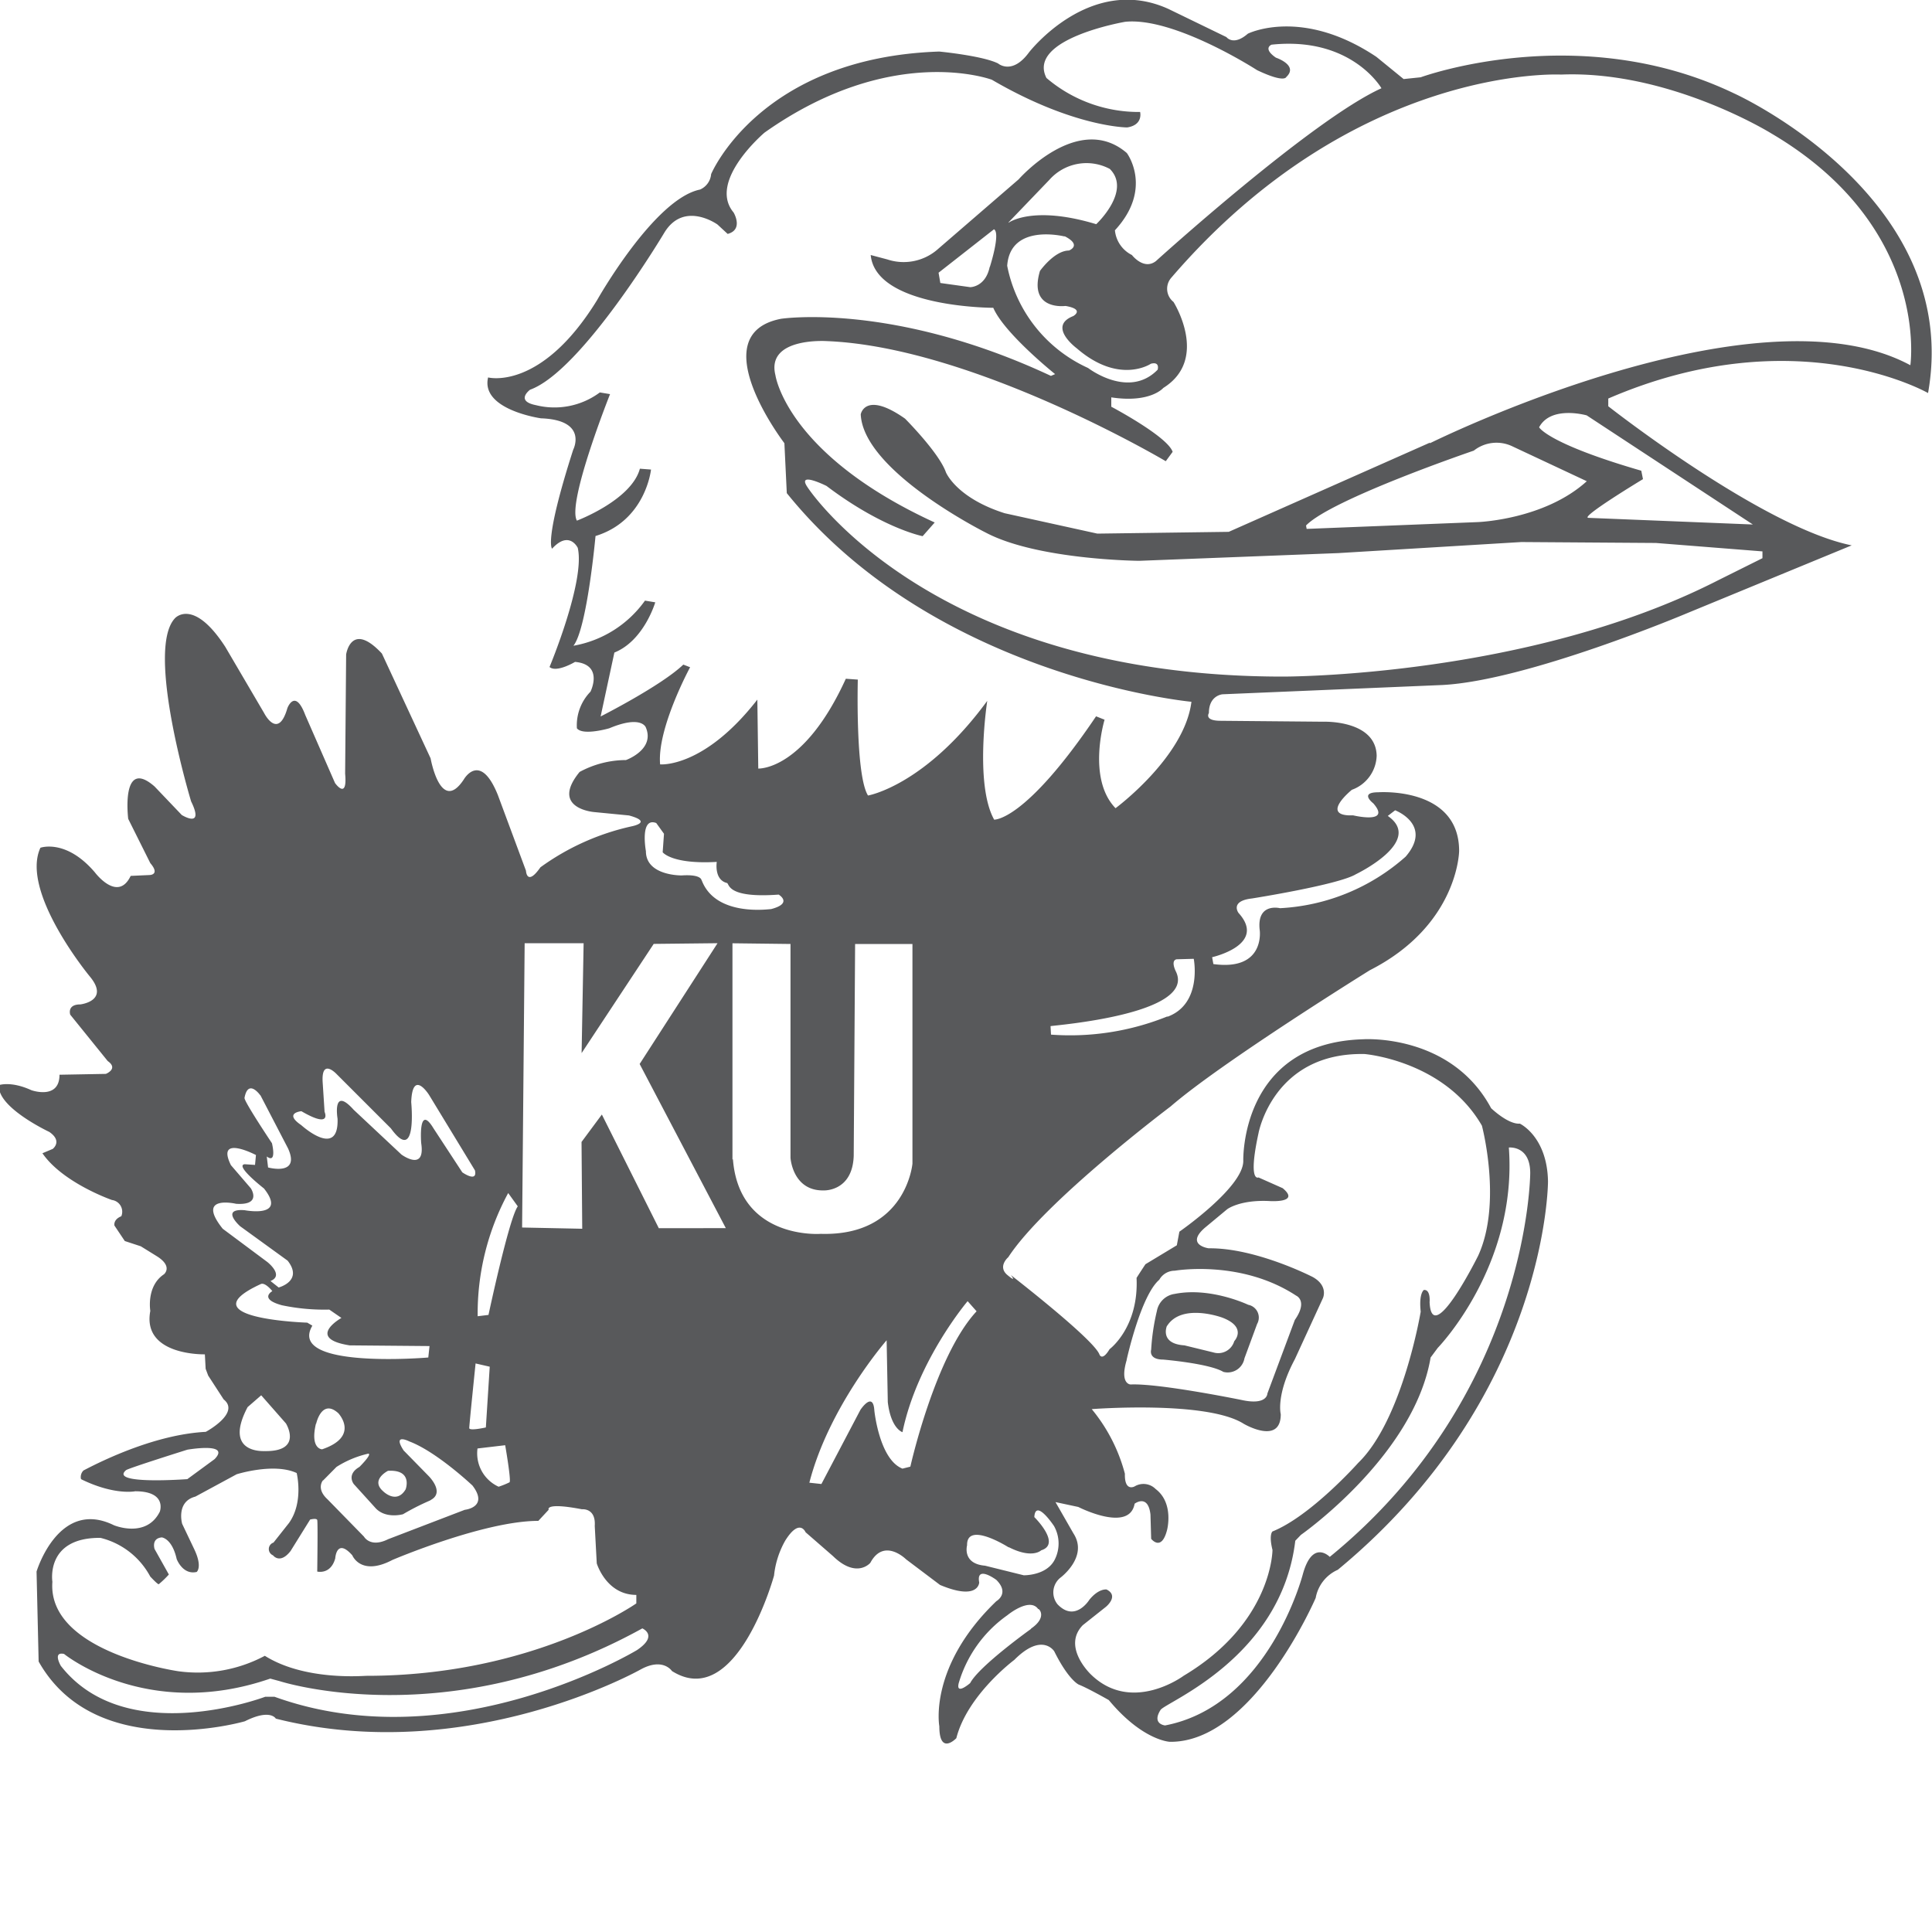 <svg id="Layer_1" data-name="Layer 1" xmlns="http://www.w3.org/2000/svg" viewBox="0 0 250 250"><defs><style>.cls-1{fill:#58595b;}</style></defs><title>.png</title><path class="cls-1" d="M249.49,50.86c4.52-25.45-25.11-38.78-25.11-38.78C204.32,2.47,183.84,10,183.84,10l-2.21.23-3.52-2.87c-9.7-6.49-16.64-3-16.64-3-1.88,1.64-2.77.44-2.77.44l-7.48-3.63c-10.15-4.64-18.07,5.61-18.07,5.61-2.2,3-4,1.43-4,1.43-2-1-7.61-1.54-7.61-1.54-23.23.78-29.52,15.86-29.52,15.86a2.4,2.4,0,0,1-1.44,2c-5.94,1.21-13.32,14.31-13.32,14.31-7.26,11.8-14.1,10-14.1,10-1,4.19,6.84,5.29,6.84,5.29,6.16.22,4.17,4.07,4.17,4.07C70.34,70.14,71.44,71,71.44,71c2.22-2.43,3.32-.11,3.32-.11,1,4.29-3.65,15.42-3.65,15.42.9.78,3.3-.66,3.3-.66,3.76.34,2,3.85,2,3.85a6.24,6.24,0,0,0-1.76,4.74c.78,1,4.19,0,4.19,0,4.18-1.75,4.73-.11,4.73-.11C84.79,97,81,98.35,81,98.35a12.68,12.68,0,0,0-6,1.54c-3.87,4.73,1.87,5.19,1.87,5.19l4.52.44c3.2.87.33,1.41.33,1.41a31.71,31.71,0,0,0-11.79,5.3c-1.77,2.54-1.87.44-1.87.44l-3.64-9.8c-2.31-5.73-4.41-2-4.41-2-3,4.53-4.29-2.74-4.29-2.74L49.42,84.57c-4-4.29-4.63.12-4.63.12l-.13,15.42c.33,3.54-1.31,1.21-1.31,1.21l-3.85-8.8c-1.33-3.53-2.31-.89-2.31-.89-1.21,4.2-3,.66-3,.66L29.15,83.7C25,77.3,22.64,80,22.64,80c-3.85,4.08,2.09,23.7,2.09,23.7,1.78,3.62-1.21,1.76-1.21,1.76L20,101.77c-4.41-3.86-3.41,4.19-3.41,4.19l2.86,5.73c1.32,1.54-.11,1.54-.11,1.54l-2.43.11c-1.67,3.5-4.62-.44-4.62-.44-3.75-4.41-7.06-3.2-7.06-3.2-2.64,5.73,6.38,16.64,6.38,16.64,2.66,3.19-1.21,3.63-1.21,3.63-1.77,0-1.31,1.33-1.31,1.33l4.85,6c1.43,1-.24,1.66-.24,1.66l-6,.11c0,3.3-3.64,2-3.64,2-2.64-1.21-4.18-.66-4.18-.66-.34,2.86,6.5,6.06,6.5,6.06,1.76,1.21.44,2.2.44,2.2l-1.33.56c2.65,3.85,9,6.05,9,6.05a1.53,1.53,0,0,1,1.21,2.1c-1.09.44-.89,1.21-.89,1.21l1.34,2,2.07.68,2.1,1.3c2.1,1.33.9,2.32.9,2.32-2.32,1.54-1.77,4.74-1.77,4.74-1.11,5.84,7.06,5.62,7.06,5.62l.1,1.87.33.88,2,3.08c2.22,1.77-2.31,4.2-2.31,4.2-6.38.33-13.11,3.57-15.83,5a1.21,1.21,0,0,0-.33,1.07.26.26,0,0,0,.11.1c4.27,2.07,6.91,1.52,6.91,1.52,4.18,0,3.19,2.64,3.19,2.64-1.76,3.52-5.95,1.75-5.95,1.75-7.16-3.51-10,6-10,6L5,215c7.52,13.34,26.69,7.73,26.69,7.73,3.3-1.66,4-.34,4-.34,24.9,6.28,47.26-6.39,47.26-6.39,2.86-1.54,4,.23,4,.23,8.38,5.28,13.21-12.35,13.21-12.35a11.62,11.62,0,0,1,1.44-4.51c1.87-3,2.64-1.1,2.64-1.1l3.54,3.08c3.08,3,4.84.88,4.84.88,1.77-3.31,4.63-.45,4.63-.45l4.39,3.31c5,2.1,5.07-.32,5.07-.32-.44-2.32,2.22-.33,2.22-.33,1.76,1.76,0,2.75,0,2.75-8.83,8.48-7.38,16.19-7.38,16.19,0,3.86,2.2,1.54,2.2,1.54,1.43-5.61,7.5-10.13,7.5-10.13,3.61-3.63,5.17-1.11,5.17-1.11,1.87,3.76,3.18,4.31,3.18,4.31,1.12.43,3.88,2,3.88,2,4.39,5.28,7.91,5.4,7.91,5.4,10.81.11,18.86-18.62,18.86-18.62a4.93,4.93,0,0,1,2.86-3.64c27.2-22.47,27.2-50.25,27.2-50.25-.1-5.83-3.64-7.48-3.64-7.48-1.54.11-3.72-2-3.72-2-5.2-9.7-16.53-8.92-16.53-8.92-16,.45-15.54,15.75-15.54,15.75,0,3.42-8.27,9.15-8.27,9.15l-.33,1.76-4.06,2.45c-.39.59-.77,1.17-1.15,1.77.3,6.43-3.49,9.22-3.49,9.22-1,1.66-1.32.67-1.32.67-.79-2-11.46-10.26-11.46-10.26s.88,1.1-.44,0,.11-2.31.11-2.31c4.74-7.26,21-19.5,21-19.5,6.61-5.73,25.78-17.63,25.78-17.63,11.46-5.83,11.56-15.43,11.56-15.43,0-8.36-10.45-7.6-10.45-7.6-2.54,0-.66,1.43-.66,1.43,2.26,2.58-2,1.7-2.59,1.56h-.5c-3.64-.11.32-3.31.32-3.31a4.85,4.85,0,0,0,3.21-4.42c-.11-4.62-6.83-4.39-6.83-4.39l-13.35-.12c-2.2,0-1.53-1-1.53-1,0-2.31,1.77-2.43,1.77-2.43l28.43-1.2c11-.56,31.6-9.26,31.6-9.26l21.38-8.81c-11.57-2.33-31.5-18-31.5-18v-1C232.43,41.06,249.49,50.86,249.49,50.86Zm-89.22,67.28s-1.18-1.55,1.74-1.88c0,0,11.2-1.77,13.45-3.14,0,0,8.87-4.24,4.12-7.54l.95-.73s4.91,1.87,1.36,6a26.54,26.54,0,0,1-16.25,6.67s-3.07-.77-2.63,2.86c0,0,.73,5.29-6,4.37l-.16-.89S164,122.26,160.27,118.14ZM65.76,154.38,67,156.1c-1.14,1.58-3.79,14.05-3.79,14.05l-1.4.17A32.7,32.7,0,0,1,65.76,154.38Zm-26,16.77s-15.79-.5-6-5c.57-.24,1.48.92,1.48.92s-1.8,1,1.24,1.83a26.64,26.64,0,0,0,6.13.56l1.57,1.08s-4.7,2.64,1.06,3.55l10.34.09-.16,1.48s-18.36,1.57-15-4.12Zm-5.52,16.62c-.27,0-5.34.27-2.2-5.69l1.76-1.53L37,184.19S39.28,187.87,34.21,187.77Zm16,2.55c3.22-.17,2.25,2.4,2.25,2.4-1.19,2-2.92.24-2.92.24C47.89,191.48,50.21,190.32,50.21,190.32Zm-9.33-6.09s.71-3.3,2.86-1.37c0,0,2.86,3-2.09,4.68C41.65,187.54,40.11,187.49,40.88,184.23Zm.9,7.34,1.73-1.75a13,13,0,0,1,4.13-1.72c.5.08-1.16,1.72-1.16,1.72-1.73,1-.72,2.23-.72,2.23l2.72,3c1.31,1.56,3.64.89,3.64.89a31.23,31.23,0,0,1,3.39-1.73,1.33,1.33,0,0,0,.28-.16c1.73-1-.36-3.06-.36-3.06l-3.23-3.3c-1.5-2.31.74-1.17.74-1.17,3.55,1.34,8.17,5.71,8.17,5.71,2.15,2.82-1,3.14-1,3.14l-9.91,3.8c-2.32,1.16-3.13-.33-3.13-.33L42.37,194C40.88,192.63,41.78,191.57,41.78,191.57Zm20-4.14,3.56-.42s.81,4.64.56,4.8a10.61,10.61,0,0,1-1.41.57A4.74,4.74,0,0,1,61.79,187.43Zm1.56-10.58-.5,7.86s-2.15.49-2.15.08.82-8.36.82-8.36ZM39,143.79c4,2.33,3,.08,3,.08l-.24-3.71c-.25-3.4,1.82-1.15,1.82-1.15l7,7c3.45,4.78,2.63-3.4,2.63-3.4.16-4.38,2.32-.91,2.32-.91l5.93,9.75c.35,1.65-1.64.25-1.64.25L56.09,146c-2-3.3-1.59,1.9-1.59,1.9.59,3.81-2.55,1.5-2.55,1.5l-6.19-5.8c-2.81-3.14-2.08,1.16-2.08,1.16.18,5.28-4.7.83-4.7.83C36.65,144,39,143.79,39,143.79Zm-5.3-2.06,3.57,6.87c1.65,3.63-2.58,2.47-2.58,2.47l-.17-1.42c1.35,1,.67-1.72.67-1.72s-3.64-5.44-3.55-5.87C32.12,139.51,33.68,141.73,33.68,141.73ZM28.82,159c-3.57-4.47,1.73-3.23,1.73-3.23,3.39.23,1.91-2,1.91-2l-2.58-3c-2-4.06,3.24-1.31,3.24-1.31L33,150.74l-1.34-.09c-1.32.17,2.5,3.14,2.5,3.14,3.06,3.89-2.5,2.81-2.5,2.81-3.22-.25-.58,2.08-.58,2.08l6.14,4.45c2.06,2.63-1.16,3.47-1.16,3.47L35,165.76c1.82-.72-.41-2.46-.41-2.46ZM16.31,190.24c.29-.25,7.93-2.65,7.93-2.65s5.68-1,3.53,1.22l-3.53,2.59S14.05,192.16,16.31,190.24ZM13,199a10,10,0,0,1,6.44,5s.92,1,1.1,1a12.34,12.34,0,0,0,1.31-1.26L20,200.44s-.45-1.38.94-1.5c0,0,1.32.12,1.92,2.79,0,0,.77,2.1,2.59,1.68,0,0,.78-.61-.29-2.89l-1.59-3.34s-.82-2.86,1.71-3.52l5.34-2.89s4.84-1.53,7.77-.16c0,0,.94,3.77-1,6.47l-2,2.53a.88.88,0,0,0-.06,1.65s.89,1.21,2.27-.56l2.53-4.07s.83-.22.92.06,0,6.67,0,6.67,1.74.44,2.33-1.71c0,0,.16-2.71,2.21-.39,0,0,1.09,2.75,5.18.6,0,0,11.85-5.06,18.89-5.06L71,195.36s-.6-1,4.31-.06c0,0,1.81-.21,1.65,2.16l.26,4.84s1.22,4.08,5.12,4.08v1.1S69,216.85,47.44,216.85c-.5,0-8,.66-13.17-2.59a18.48,18.48,0,0,1-11.18,2s-17-2.43-16.31-11.58C6.78,204.67,5.84,198.94,13,199Zm69.46,14.5s-23.8,14.42-46.94,6.06h-1.2s-18,6.83-26.45-4c0,0-1.1-1.88.42-1.54,0,0,10.71,8.71,26.68,3.19l1.22.33s21.81,7.07,46.93-6.83C83.13,210.73,85.23,211.61,82.47,213.49Zm2.79-54.57-7.37-14.71-2.63,3.55L75.34,159l-7.78-.16.33-36.79h7.63l-.26,14.22,9.33-14.13,8.26-.09L82.77,137.68l11.15,21.24Zm5.53-45s.07-.82-2.56-.65c0,0-4.64.08-4.64-3.14,0,0-.82-4.46,1.34-3.64l1,1.39-.17,2.39s1.15,1.58,7,1.25c0,0-.38,2.31,1.32,2.73.33.08-.09,2,6.69,1.5,0,0,1.91,1.13-1,1.88C99.78,117.59,92.61,118.76,90.79,113.88Zm4,36.11V122.06l7.51.09v27.67s.26,4.3,4.3,4.22c0,0,3.72.17,3.88-4.47l.18-27.42h7.42v28.42s-.81,9.42-11.88,9.09C106.25,159.66,95.66,160.49,94.84,150Zm23,39.75-1,.25c-3-1.17-3.64-7.52-3.64-7.52-.16-2.57-1.8-.09-1.8-.09l-5.05,9.6-1.56-.17c2.55-9.91,10-18.43,10-18.43l.15,8c.41,3.47,1.9,3.89,1.9,3.89,1.91-9.27,8.43-16.95,8.43-16.95l1.16,1.31C121,175.45,117.81,189.74,117.81,189.74Zm15.62,21s-6.7,4.79-7.86,7c0,0-1.89,1.65-1.48,0a16.4,16.4,0,0,1,6.28-8.77s2.88-2.39,4-.81C134.42,208.1,135.58,209.24,133.43,210.73Zm61.81-62.3s2.8-.33,2.8,3.31c0,0-.08,28.58-25.94,49.66,0,0-2.22-2.33-3.48,2.23,0,0-4.37,17-17.83,19.58,0,0-1.75-.17-.59-2,.6-1,15.62-6.69,17.44-21.9l.73-.76s14.64-10.23,16.78-22.95l.92-1.24S196.4,163.79,195.24,148.43Zm-49.43,27.5s1.82-8.33,4.23-10.39a2.29,2.29,0,0,1,2-1.17s8.53-1.49,15.72,3.23c0,0,1.55.66-.18,3.14L164,180.32s0,1.58-3.37.83c0,0-10.59-2.16-14.31-2C146.32,179.16,144.83,179.16,145.81,175.93ZM139.53,195s6.61,3.39,7.29-.42c0,0,1.74-1.33,2.05,1.4l.09,3.14s1.33,1.73,2.06-1.15c0,0,.92-3.47-1.48-5.29a2.22,2.22,0,0,0-2.72-.34s-1.32.75-1.26-1.64a21.81,21.81,0,0,0-4.29-8.36s14.88-1.15,19.67,1.9c0,0,4.79,2.82,4.79-1.24,0,0-.66-2.47,1.82-7.11l3.64-7.92s.73-1.57-1.31-2.72c0,0-7.37-3.8-13.48-3.72,0,0-3.05-.42-.5-2.65l2.89-2.4s1.58-1.23,5.37-1.07c0,0,4.21.33,1.82-1.66l-3.13-1.39s-1.4.73,0-5.72c0,0,1.9-10.48,13.72-10.25,0,0,10.32.83,15.19,9.27,0,0,2.66,10-.49,16.84,0,0-6,12.08-6.28,6,0,0,.16-1.66-.74-1.58,0,0-.67.42-.41,2.81,0,0-2.33,14-8.1,19.58,0,0-6.12,6.87-11.08,8.86,0,0-.5.39,0,2.39,0,0,0,9.42-11.49,16.28,0,0-6.7,5-12-.16,0,0-3.79-3.56-1.06-6.38l3-2.38s1.74-1.41.08-2.24c0,0-1-.17-2.22,1.32,0,0-1.83,3-4.13.59a2.44,2.44,0,0,1,.33-3.4s3.72-2.71,1.73-5.77l-2.32-4.05Zm-9,5.2c3.05,1.56,4.2.41,4.2.41,2.66-.82-.89-4.3-.89-4.3.15-2.47,2.55,1.16,2.55,1.16a4.62,4.62,0,0,1,.08,4.37c-1.07,2.07-4,2-4,2l-5-1.24c-3-.25-2.33-2.64-2.33-2.64C125.08,196.76,130.54,200.24,130.54,200.24Zm-1.91-94.18c-2.53-4.62-.87-15.33-.87-15.33-8.06,11-15.43,12.25-15.43,12.25-1.65-2.64-1.32-15-1.32-15l-1.55-.11C104,99.78,98.12,99.45,98.12,99.45L98,90.53c-6.94,8.92-12.58,8.38-12.58,8.38C85,94.27,89.3,86.34,89.3,86.34L88.42,86c-2.86,2.74-10.7,6.71-10.7,6.71l1.78-8.27c3.84-1.54,5.29-6.5,5.29-6.5l-1.33-.22a14.42,14.42,0,0,1-9.26,5.84c1.77-2.2,2.86-14.2,2.86-14.2,6.51-2,7.18-8.6,7.18-8.6l-1.44-.11c-1.1,4.07-8.15,6.72-8.15,6.72C73.33,65.08,78.94,51,78.94,51l-1.32-.22a9.84,9.84,0,0,1-8.26,1.65c-2.75-.54-.77-2-.77-2C75.32,48,86,30.05,86,30.05c2.55-4.09,6.84-1,6.84-1l1.32,1.22c2.09-.56.77-2.77.77-2.77-3.41-4.07,4-10.34,4-10.34,16.53-11.69,29.42-6.84,29.42-6.84,10.57,6.17,17.51,6.17,17.51,6.17,2.11-.33,1.67-2,1.67-2a18.41,18.41,0,0,1-12.12-4.4C132.82,5,145.6,2.82,145.6,2.82c6.38-.65,17.07,6.26,17.07,6.26,3.53,1.68,3.76.9,3.76.9,1.65-1.53-1.33-2.52-1.33-2.52-1.76-1.22-.56-1.68-.56-1.68,10.36-1.09,14.22,5.64,14.22,5.64-9,4.07-29.19,22.37-29.19,22.37C148,35,146.47,33,146.47,33a4,4,0,0,1-2.2-3.2c5-5.41,1.54-10,1.54-10-6.28-5.4-14,3.41-14,3.41l-10.58,9.14a6.69,6.69,0,0,1-6.41,1.22L112.67,33c.64,6.83,15.86,6.83,15.86,6.83,1.42,3.31,8,8.58,8,8.58l-.54.23c-20.49-9.59-34.92-7.39-34.92-7.39-10.37,2,.43,16.1.43,16.1l.31,6.46c19.27,23.91,52.36,27,52.36,27-.88,7.16-9.82,13.77-9.82,13.77-3.73-3.85-1.42-11.45-1.42-11.45l-1.1-.44C132.59,106.39,128.63,106.06,128.63,106.06Zm9.13-75.46c2.34,1.19.57,1.86.57,1.86-1.88,0-3.75,2.64-3.75,2.64-1.54,5.19,3.31,4.53,3.31,4.53,2.54.44,1,1.31,1,1.31-3.4,1.33.45,4.17.45,4.17,5.51,4.77,9.59,2,9.59,2,1.21-.33.88.77.88.77-3.75,3.84-9-.22-9-.22a18.41,18.41,0,0,1-10.47-13.23C130.73,28.82,137.76,30.6,137.76,30.6Zm-7.25-1.78,5.28-5.5a6.42,6.42,0,0,1,7.83-1.42c2.85,2.85-1.76,7.15-1.76,7.15C133.59,26.51,130.51,28.82,130.51,28.82Zm-2.43,5.74c-.54,2.64-2.52,2.64-2.52,2.64l-3.87-.54-.23-1.33,7.17-5.62C129.51,30.15,128.08,34.56,128.08,34.56Zm23,97A33.61,33.61,0,0,1,136,133.88l-.06-1.1c.51-.11,19-1.54,16.2-7.11,0,0-.7-1.38.12-1.54l2.21-.06S155.62,129.9,151.06,131.57Zm75.75-63.65-21.27-.86C204.32,67,212.6,62,212.6,62l-.22-1.09c-12.14-3.52-13.22-5.62-13.22-5.62,1.54-2.87,6.16-1.54,6.16-1.54Zm-21.49-5.6c-5.51,5-14.12,5.29-14.12,5.29l-22.13.88L169,68c3.31-3.42,21.71-9.69,21.71-9.69a4.74,4.74,0,0,1,5-.55Zm-20.28-5L159,68.82l-17,.23-12-2.64c-6.28-2-7.6-5.3-7.6-5.3-.9-2.54-5.29-6.94-5.29-6.94-5.18-3.64-5.73-.56-5.73-.56.32,7.39,16.2,15.32,16.2,15.32,6.71,3.53,19.83,3.64,19.83,3.64l25.78-1,23.67-1.43,17.41.12,13.79,1.09v.88L222.3,75.1C197.72,87.66,166,87.55,166,87.55c-45.5,0-61.47-24.45-61.47-24.45-1.55-2.21,2.42-.22,2.42-.22,7.27,5.5,12.44,6.5,12.44,6.5l1.56-1.77c-19.2-8.81-20.61-19.06-20.61-19.06C99.11,43.6,107,44.14,107,44.14c18.94.76,43.85,15.54,43.85,15.54l.89-1.21c-.67-2-7.94-5.84-7.94-5.84V51.42c5.07.77,6.73-1.22,6.73-1.22,6-3.74,1.32-11.13,1.32-11.13a2.17,2.17,0,0,1-.33-3.08C175.35,8.22,202,9.65,202,9.65c14-.57,27.2,7.61,27.2,7.61,20.61,12.12,18,30,18,30C227.12,36.43,185,57.37,185,57.37Z"/><path class="cls-1" d="M150.53,175.93s5.95.5,7.77,1.59a2.2,2.2,0,0,0,2.73-1.75l1.64-4.45a1.68,1.68,0,0,0-1.15-2.48s-4.86-2.33-9.51-1.41a2.72,2.72,0,0,0-2.31,2.22,28.48,28.48,0,0,0-.74,5S148.56,175.93,150.53,175.93Zm.49-4.36c1.91-3,7.12-1.08,7.12-1.08,3.31,1.25,1.57,3.06,1.57,3.06A2.16,2.16,0,0,1,157,175l-3.73-.91C150,173.88,151,171.57,151,171.57Z"/></svg>